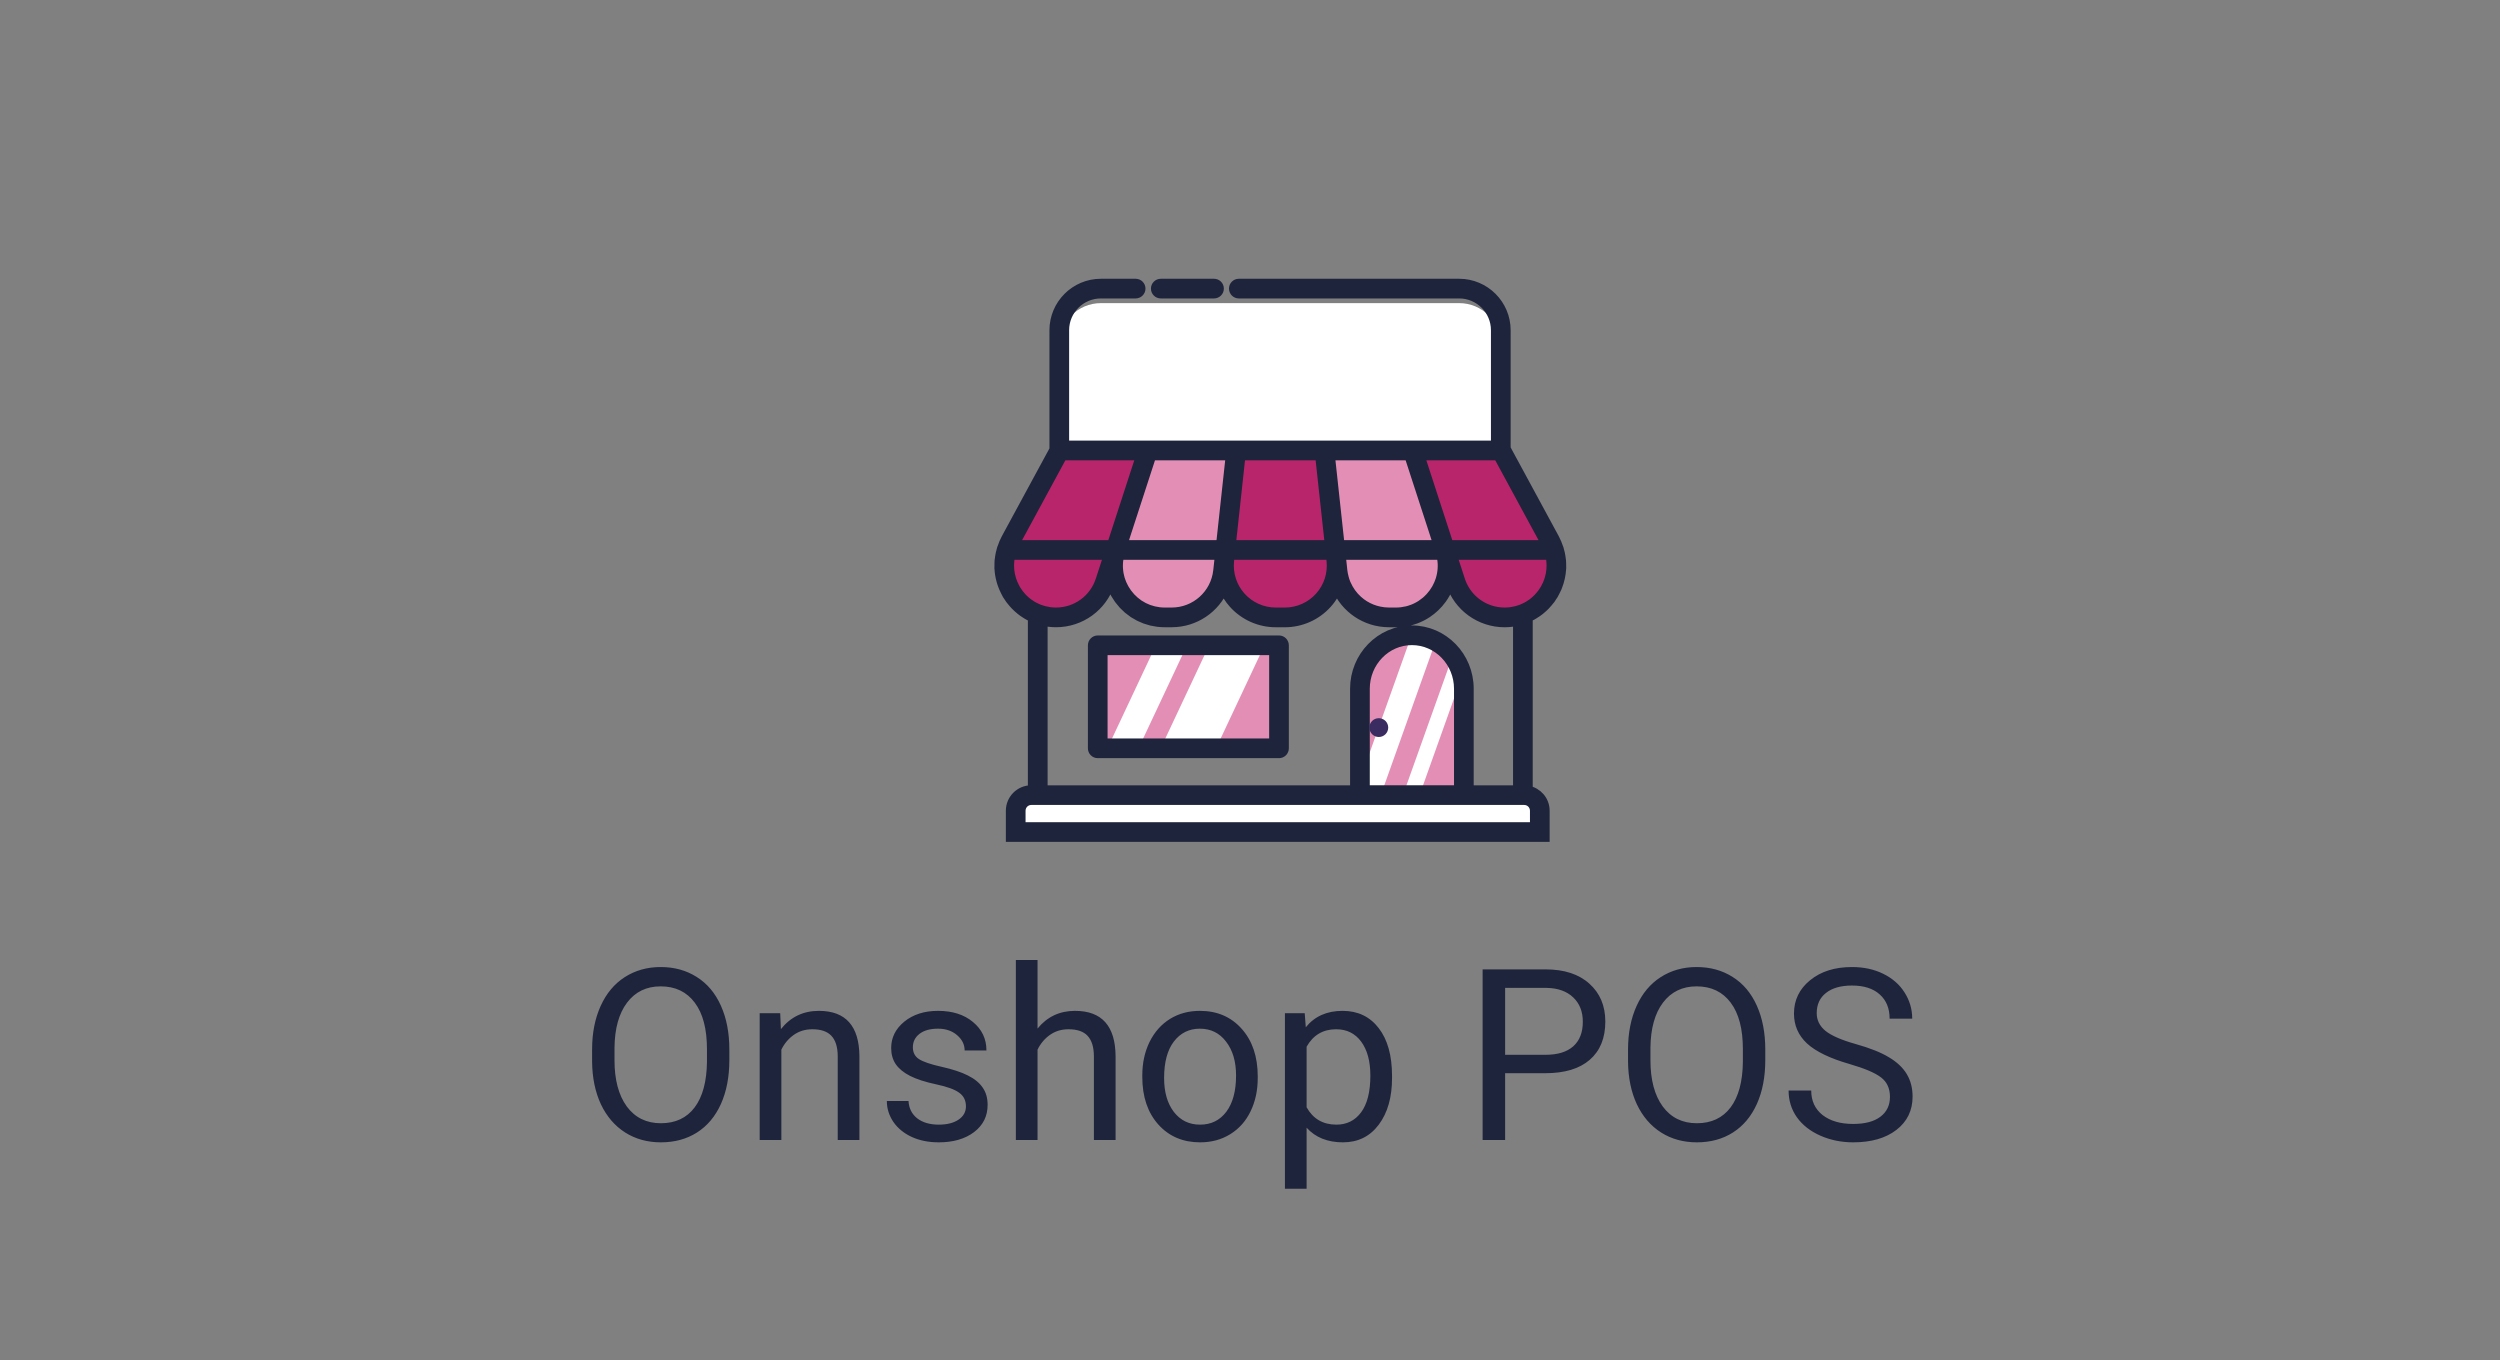 <svg width="125" height="68" viewBox="0 0 125 68" fill="none" xmlns="http://www.w3.org/2000/svg">
  <rect x="0" y="0" width="125" height="68" fill="#808080" stroke="none"/>
  <path d="M36.467 53.01C36.467 53.846 36.326 54.576 36.045 55.201C35.764 55.822 35.365 56.297 34.85 56.625C34.334 56.953 33.732 57.117 33.045 57.117C32.373 57.117 31.777 56.953 31.258 56.625C30.738 56.293 30.334 55.822 30.045 55.213C29.76 54.6 29.613 53.891 29.605 53.086V52.471C29.605 51.65 29.748 50.926 30.033 50.297C30.318 49.668 30.721 49.188 31.24 48.855C31.764 48.52 32.361 48.352 33.033 48.352C33.717 48.352 34.318 48.518 34.838 48.85C35.361 49.178 35.764 49.656 36.045 50.285C36.326 50.91 36.467 51.639 36.467 52.471V53.01ZM35.348 52.459C35.348 51.447 35.145 50.672 34.738 50.133C34.332 49.59 33.764 49.318 33.033 49.318C32.322 49.318 31.762 49.59 31.352 50.133C30.945 50.672 30.736 51.422 30.725 52.383V53.01C30.725 53.99 30.93 54.762 31.34 55.324C31.754 55.883 32.322 56.162 33.045 56.162C33.772 56.162 34.334 55.898 34.732 55.371C35.131 54.84 35.336 54.08 35.348 53.092V52.459ZM39.01 50.66L39.045 51.457C39.529 50.848 40.162 50.543 40.943 50.543C42.283 50.543 42.959 51.299 42.971 52.81V57H41.887V52.805C41.883 52.348 41.777 52.01 41.57 51.791C41.367 51.572 41.049 51.463 40.615 51.463C40.264 51.463 39.955 51.557 39.69 51.744C39.424 51.932 39.217 52.178 39.068 52.482V57H37.984V50.66H39.01ZM48.297 55.318C48.297 55.025 48.185 54.799 47.963 54.639C47.744 54.475 47.359 54.334 46.809 54.217C46.262 54.1 45.826 53.959 45.502 53.795C45.182 53.631 44.943 53.435 44.787 53.209C44.635 52.982 44.559 52.713 44.559 52.4C44.559 51.881 44.777 51.441 45.215 51.082C45.656 50.723 46.219 50.543 46.902 50.543C47.621 50.543 48.203 50.728 48.648 51.1C49.098 51.471 49.322 51.945 49.322 52.523H48.232C48.232 52.227 48.105 51.971 47.852 51.756C47.602 51.541 47.285 51.434 46.902 51.434C46.508 51.434 46.199 51.52 45.977 51.691C45.754 51.863 45.643 52.088 45.643 52.365C45.643 52.627 45.746 52.824 45.953 52.957C46.16 53.09 46.533 53.217 47.072 53.338C47.615 53.459 48.055 53.603 48.391 53.772C48.727 53.94 48.975 54.143 49.135 54.381C49.299 54.615 49.381 54.902 49.381 55.242C49.381 55.809 49.154 56.264 48.701 56.607C48.248 56.947 47.66 57.117 46.938 57.117C46.43 57.117 45.98 57.027 45.59 56.848C45.199 56.668 44.893 56.418 44.67 56.098C44.451 55.773 44.342 55.424 44.342 55.049H45.426C45.445 55.412 45.59 55.701 45.859 55.916C46.133 56.127 46.492 56.232 46.938 56.232C47.348 56.232 47.676 56.15 47.922 55.986C48.172 55.818 48.297 55.596 48.297 55.318ZM51.877 51.428C52.357 50.838 52.982 50.543 53.752 50.543C55.092 50.543 55.768 51.299 55.779 52.81V57H54.695V52.805C54.691 52.348 54.586 52.01 54.379 51.791C54.176 51.572 53.857 51.463 53.424 51.463C53.072 51.463 52.764 51.557 52.498 51.744C52.232 51.932 52.025 52.178 51.877 52.482V57H50.793V48H51.877V51.428ZM57.115 53.772C57.115 53.15 57.236 52.592 57.478 52.096C57.725 51.6 58.065 51.217 58.498 50.947C58.935 50.678 59.434 50.543 59.992 50.543C60.855 50.543 61.553 50.842 62.084 51.44C62.619 52.037 62.887 52.832 62.887 53.824V53.9C62.887 54.518 62.768 55.072 62.529 55.565C62.295 56.053 61.957 56.434 61.516 56.707C61.078 56.98 60.574 57.117 60.004 57.117C59.145 57.117 58.447 56.818 57.912 56.221C57.381 55.623 57.115 54.832 57.115 53.848V53.772ZM58.205 53.9C58.205 54.603 58.367 55.168 58.691 55.594C59.02 56.02 59.457 56.232 60.004 56.232C60.555 56.232 60.992 56.018 61.316 55.588C61.641 55.154 61.803 54.549 61.803 53.772C61.803 53.076 61.637 52.514 61.305 52.084C60.977 51.65 60.539 51.434 59.992 51.434C59.457 51.434 59.025 51.647 58.697 52.072C58.369 52.498 58.205 53.107 58.205 53.9ZM69.602 53.9C69.602 54.865 69.381 55.643 68.939 56.232C68.498 56.822 67.9 57.117 67.147 57.117C66.377 57.117 65.772 56.873 65.33 56.385V59.438H64.246V50.66H65.236L65.289 51.363C65.731 50.816 66.344 50.543 67.129 50.543C67.891 50.543 68.492 50.83 68.934 51.404C69.379 51.978 69.602 52.777 69.602 53.801V53.9ZM68.518 53.777C68.518 53.062 68.365 52.498 68.061 52.084C67.756 51.67 67.338 51.463 66.807 51.463C66.15 51.463 65.658 51.754 65.33 52.336V55.365C65.654 55.943 66.15 56.232 66.818 56.232C67.338 56.232 67.75 56.027 68.055 55.617C68.363 55.203 68.518 54.59 68.518 53.777ZM75.256 53.66V57H74.131V48.469H77.277C78.211 48.469 78.941 48.707 79.469 49.184C80 49.66 80.266 50.291 80.266 51.076C80.266 51.904 80.006 52.543 79.486 52.992C78.971 53.438 78.231 53.66 77.266 53.66H75.256ZM75.256 52.74H77.277C77.879 52.74 78.34 52.6 78.66 52.318C78.981 52.033 79.141 51.623 79.141 51.088C79.141 50.58 78.981 50.174 78.66 49.869C78.34 49.565 77.9 49.406 77.342 49.395H75.256V52.74ZM88.264 53.01C88.264 53.846 88.123 54.576 87.842 55.201C87.561 55.822 87.162 56.297 86.647 56.625C86.131 56.953 85.529 57.117 84.842 57.117C84.17 57.117 83.574 56.953 83.055 56.625C82.535 56.293 82.131 55.822 81.842 55.213C81.557 54.6 81.41 53.891 81.402 53.086V52.471C81.402 51.65 81.545 50.926 81.83 50.297C82.115 49.668 82.518 49.188 83.037 48.855C83.561 48.52 84.158 48.352 84.83 48.352C85.514 48.352 86.115 48.518 86.635 48.85C87.158 49.178 87.561 49.656 87.842 50.285C88.123 50.91 88.264 51.639 88.264 52.471V53.01ZM87.144 52.459C87.144 51.447 86.941 50.672 86.535 50.133C86.129 49.59 85.561 49.318 84.83 49.318C84.119 49.318 83.559 49.59 83.148 50.133C82.742 50.672 82.533 51.422 82.522 52.383V53.01C82.522 53.99 82.727 54.762 83.137 55.324C83.551 55.883 84.119 56.162 84.842 56.162C85.568 56.162 86.131 55.898 86.529 55.371C86.928 54.84 87.133 54.08 87.144 53.092V52.459ZM92.465 53.197C91.5 52.92 90.797 52.58 90.356 52.178C89.918 51.772 89.699 51.272 89.699 50.678C89.699 50.006 89.967 49.451 90.502 49.014C91.041 48.572 91.74 48.352 92.6 48.352C93.186 48.352 93.707 48.465 94.164 48.691C94.625 48.918 94.981 49.23 95.231 49.629C95.484 50.027 95.611 50.463 95.611 50.935H94.481C94.481 50.42 94.316 50.016 93.988 49.723C93.66 49.426 93.197 49.277 92.6 49.277C92.045 49.277 91.611 49.4 91.299 49.647C90.99 49.889 90.836 50.227 90.836 50.66C90.836 51.008 90.982 51.303 91.275 51.545C91.572 51.783 92.074 52.002 92.781 52.201C93.492 52.4 94.047 52.621 94.445 52.863C94.848 53.102 95.144 53.381 95.336 53.701C95.531 54.022 95.629 54.398 95.629 54.832C95.629 55.523 95.359 56.078 94.82 56.496C94.281 56.91 93.561 57.117 92.658 57.117C92.072 57.117 91.525 57.006 91.018 56.783C90.51 56.557 90.117 56.248 89.84 55.857C89.566 55.467 89.43 55.023 89.43 54.527H90.561C90.561 55.043 90.75 55.451 91.129 55.752C91.512 56.049 92.022 56.197 92.658 56.197C93.252 56.197 93.707 56.076 94.023 55.834C94.34 55.592 94.498 55.262 94.498 54.844C94.498 54.426 94.352 54.103 94.059 53.877C93.766 53.647 93.234 53.42 92.465 53.197Z" fill="#1E243C"/>
  <path d="M72.983 15.874H54.991C53.837 15.874 52.901 16.631 52.901 17.564V22.444H75.073V17.564C75.073 16.631 74.137 15.874 72.983 15.874Z" fill="white"/>
  <path d="M72.959 15.156H55.045C53.896 15.156 52.964 16.088 52.964 17.238V22.523H75.04V17.238C75.04 16.088 74.108 15.156 72.959 15.156Z" fill="white"/>
  <path d="M52.976 22.523L50.523 27.048C49.589 28.773 50.837 30.869 52.798 30.869C53.919 30.869 54.913 30.147 55.259 29.082L57.392 22.523H52.976Z" fill="#B9256A"/>
  <path d="M57.392 22.523L55.78 27.481C55.236 29.153 56.482 30.869 58.24 30.869H58.581C59.902 30.869 61.011 29.873 61.153 28.56L61.808 22.523H57.392Z" fill="#E38FB5"/>
  <path d="M66.224 22.523H61.808L61.215 28.002C61.049 29.533 62.248 30.869 63.787 30.869H64.246C65.785 30.869 66.984 29.533 66.818 28.002L66.224 22.523Z" fill="#B9256A"/>
  <path d="M70.64 22.523H66.224L66.878 28.56C67.021 29.873 68.129 30.869 69.451 30.869H69.791C71.549 30.869 72.796 29.153 72.252 27.481L70.64 22.523Z" fill="#E38FB5"/>
  <path d="M75.055 22.523H70.639L72.772 29.082C73.119 30.147 74.112 30.869 75.233 30.869C77.194 30.869 78.442 28.773 77.508 27.048L75.055 22.523Z" fill="#B9256A"/>
  <path d="M50.331 27.498C49.809 29.115 51.005 30.869 52.798 30.869C53.919 30.869 54.913 30.147 55.259 29.082L55.774 27.498H50.331V27.498Z" fill="#B9256A"/>
  <path d="M61.215 28.002C61.049 29.533 62.248 30.869 63.787 30.869H64.246C65.785 30.869 66.984 29.533 66.818 28.002L66.764 27.498H61.269L61.215 28.002Z" fill="#B9256A"/>
  <path d="M66.878 28.56C67.021 29.873 68.129 30.869 69.451 30.869H69.791C71.543 30.869 72.787 29.164 72.256 27.498H66.763L66.878 28.56Z" fill="#E38FB5"/>
  <path d="M72.772 29.082C73.119 30.147 74.112 30.869 75.233 30.869C77.027 30.869 78.223 29.115 77.699 27.498H72.257L72.772 29.082Z" fill="#B9256A"/>
  <path d="M54.887 32.266H63.95V37.416H54.887V32.266Z" fill="#E38FB5"/>
  <path d="M57.793 32.266L55.371 37.416H56.926L59.348 32.266H57.793Z" fill="white"/>
  <path d="M60.457 32.266L58.035 37.416H60.801L63.223 32.266H60.457Z" fill="white"/>
  <path d="M73.193 39.756H67.997V34.438C67.997 32.961 69.159 31.763 70.595 31.763C72.029 31.763 73.193 32.961 73.193 34.438V39.756Z" fill="#E38FB5"/>
  <path d="M71.783 32.061C71.427 31.872 71.023 31.763 70.595 31.763C70.589 31.763 70.583 31.764 70.577 31.764L67.997 38.998V39.756H69.039L71.783 32.061Z" fill="white"/>
  <path d="M70.977 39.756L73.109 33.776C73.019 33.409 72.855 33.073 72.635 32.785L70.148 39.756H70.977Z" fill="white"/>
  <path d="M76.991 41.601V40.534C76.991 40.104 76.643 39.756 76.212 39.756H51.564C51.134 39.756 50.786 40.104 50.786 40.534V41.601H76.991Z" fill="white"/>
  <path d="M55.775 27.498C55.245 29.164 56.487 30.869 58.24 30.869H58.581C59.902 30.869 61.011 29.873 61.153 28.56L61.269 27.498H55.775Z" fill="#E38FB5"/>
  <path d="M58.04 14.672H60.7C60.834 14.672 60.943 14.564 60.943 14.43C60.943 14.296 60.834 14.188 60.7 14.188H58.04C57.906 14.188 57.797 14.296 57.797 14.43C57.797 14.564 57.906 14.672 58.04 14.672Z" fill="#1E243C" stroke="#1E243C" stroke-width="0.5"/>
  <path d="M77.844 29.37C77.851 29.353 77.856 29.335 77.863 29.317C77.976 29.033 78.04 28.737 78.057 28.439C78.058 28.424 78.06 28.41 78.061 28.396C78.064 28.316 78.061 28.236 78.057 28.155C78.055 28.118 78.055 28.082 78.052 28.044C78.046 27.977 78.036 27.911 78.025 27.845C78.017 27.794 78.01 27.744 77.999 27.694C77.986 27.634 77.97 27.575 77.953 27.516C77.944 27.485 77.939 27.454 77.929 27.423C77.926 27.414 77.92 27.406 77.916 27.397C77.863 27.239 77.801 27.083 77.72 26.933L75.282 22.434V16.511C75.282 15.23 74.24 14.188 72.958 14.188H61.941C61.808 14.188 61.699 14.296 61.699 14.43C61.699 14.564 61.808 14.672 61.941 14.672H72.958C73.973 14.672 74.797 15.497 74.797 16.511V22.281H70.639H66.224H61.808H57.392H53.206V16.511C53.206 15.497 54.031 14.672 55.045 14.672H56.782C56.915 14.672 57.024 14.564 57.024 14.43C57.024 14.296 56.915 14.188 56.782 14.188H55.045C53.764 14.188 52.722 15.23 52.722 16.511V22.484L50.31 26.933C50.229 27.083 50.168 27.238 50.115 27.395C50.111 27.405 50.104 27.413 50.101 27.423C50.09 27.455 50.085 27.488 50.076 27.521C50.06 27.578 50.044 27.634 50.032 27.692C50.021 27.743 50.013 27.794 50.005 27.845C49.994 27.912 49.984 27.979 49.978 28.046C49.975 28.081 49.975 28.116 49.974 28.151C49.97 28.234 49.967 28.317 49.97 28.399C49.971 28.408 49.972 28.417 49.973 28.426C49.993 28.814 50.095 29.197 50.277 29.555C50.3 29.6 50.321 29.646 50.346 29.69C50.354 29.703 50.359 29.717 50.366 29.73C50.39 29.77 50.42 29.806 50.445 29.845C50.469 29.88 50.489 29.917 50.514 29.951C50.523 29.964 50.533 29.974 50.543 29.987C50.58 30.037 50.62 30.083 50.66 30.13C50.697 30.173 50.734 30.215 50.773 30.256C50.813 30.298 50.855 30.337 50.898 30.376C50.943 30.417 50.988 30.457 51.036 30.495C51.077 30.528 51.118 30.559 51.16 30.59C51.215 30.629 51.27 30.665 51.327 30.699C51.367 30.724 51.407 30.748 51.449 30.771C51.512 30.805 51.576 30.835 51.642 30.864C51.643 30.865 51.643 30.865 51.644 30.866V39.514H51.563C51.001 39.514 50.543 39.972 50.543 40.535V41.844H77.232V40.535C77.232 40.032 76.866 39.615 76.386 39.532V30.864C76.453 30.835 76.52 30.803 76.584 30.768C76.623 30.747 76.661 30.724 76.698 30.701C76.758 30.665 76.817 30.627 76.874 30.586C76.913 30.558 76.952 30.529 76.99 30.499C77.041 30.458 77.091 30.415 77.139 30.37C77.178 30.334 77.216 30.299 77.253 30.261C77.297 30.215 77.338 30.168 77.379 30.12C77.415 30.078 77.451 30.036 77.484 29.991C77.495 29.977 77.507 29.965 77.518 29.951C77.546 29.911 77.569 29.869 77.596 29.829C77.618 29.795 77.643 29.765 77.664 29.729C77.671 29.718 77.675 29.706 77.682 29.694C77.713 29.64 77.739 29.585 77.766 29.53C77.793 29.477 77.821 29.424 77.844 29.37ZM77.563 28.534C77.557 28.592 77.549 28.649 77.538 28.706C77.532 28.737 77.525 28.769 77.517 28.8C77.505 28.856 77.491 28.913 77.474 28.968C77.463 29.005 77.448 29.042 77.435 29.079C77.415 29.133 77.396 29.187 77.372 29.239C77.338 29.315 77.3 29.389 77.258 29.462C77.24 29.492 77.219 29.522 77.2 29.552C77.168 29.602 77.135 29.651 77.1 29.698C77.071 29.736 77.041 29.771 77.011 29.807C76.977 29.846 76.944 29.885 76.908 29.922C76.877 29.953 76.846 29.983 76.814 30.013C76.773 30.05 76.732 30.086 76.689 30.12C76.659 30.144 76.627 30.168 76.595 30.191C76.547 30.226 76.498 30.258 76.447 30.288C76.417 30.307 76.386 30.325 76.355 30.342C76.3 30.372 76.243 30.399 76.186 30.424C76.156 30.438 76.126 30.452 76.095 30.464C76.034 30.488 75.972 30.508 75.909 30.526C75.879 30.535 75.849 30.546 75.819 30.553C75.751 30.57 75.681 30.583 75.612 30.594C75.584 30.598 75.558 30.605 75.53 30.608C75.433 30.62 75.334 30.627 75.233 30.627C74.979 30.627 74.732 30.587 74.499 30.51C73.803 30.282 73.24 29.734 73.003 29.007L72.591 27.74H77.516C77.52 27.756 77.522 27.772 77.525 27.788C77.541 27.859 77.554 27.93 77.563 28.002C77.568 28.05 77.57 28.099 77.573 28.147C77.575 28.188 77.578 28.228 77.578 28.269C77.579 28.324 77.576 28.379 77.572 28.434C77.57 28.468 77.567 28.501 77.563 28.534ZM71.307 30.073C71.302 30.077 71.297 30.08 71.293 30.084C71.228 30.139 71.159 30.191 71.088 30.238C71.088 30.238 71.087 30.239 71.087 30.239C70.937 30.339 70.775 30.421 70.605 30.484C70.601 30.485 70.597 30.486 70.593 30.487C70.512 30.517 70.429 30.542 70.344 30.563C70.317 30.569 70.289 30.572 70.262 30.577C70.199 30.59 70.136 30.603 70.072 30.611C69.98 30.621 69.886 30.627 69.791 30.627H69.451C69.283 30.627 69.12 30.608 68.962 30.574C68.696 30.518 68.445 30.418 68.22 30.279C68.104 30.208 67.996 30.127 67.895 30.037C67.891 30.034 67.887 30.031 67.884 30.028C67.635 29.805 67.435 29.527 67.299 29.214C67.293 29.199 67.285 29.185 67.279 29.17C67.24 29.074 67.209 28.974 67.183 28.872C67.154 28.762 67.131 28.65 67.118 28.534L67.115 28.504L67.033 27.74H72.07C72.073 27.75 72.076 27.761 72.079 27.772C72.09 27.824 72.099 27.875 72.107 27.927C72.113 27.963 72.118 27.999 72.122 28.035C72.128 28.085 72.132 28.137 72.134 28.187C72.135 28.224 72.136 28.261 72.136 28.298C72.136 28.348 72.134 28.397 72.131 28.447C72.128 28.484 72.124 28.522 72.12 28.559C72.114 28.608 72.108 28.656 72.099 28.704C72.092 28.742 72.083 28.78 72.074 28.818C72.064 28.864 72.053 28.91 72.039 28.956C72.027 28.995 72.012 29.033 71.998 29.072C71.983 29.115 71.968 29.159 71.949 29.201C71.932 29.242 71.911 29.282 71.891 29.322C71.871 29.361 71.853 29.4 71.832 29.439C71.805 29.485 71.773 29.531 71.743 29.577C71.723 29.606 71.706 29.636 71.685 29.665C71.679 29.674 71.671 29.681 71.665 29.69C71.615 29.757 71.562 29.822 71.507 29.882C71.5 29.889 71.493 29.894 71.487 29.901C71.429 29.962 71.37 30.02 71.307 30.073ZM65.99 29.848C65.546 30.343 64.91 30.627 64.245 30.627H63.786C63.121 30.627 62.485 30.343 62.041 29.848C61.597 29.353 61.383 28.69 61.455 28.029L61.486 27.74H66.545L66.577 28.035C66.647 28.695 66.433 29.355 65.99 29.848ZM57.96 30.611C57.911 30.605 57.864 30.594 57.816 30.585C57.773 30.578 57.73 30.573 57.688 30.562C57.635 30.55 57.584 30.532 57.532 30.515C57.497 30.504 57.461 30.496 57.426 30.484C57.374 30.465 57.325 30.441 57.275 30.418C57.242 30.403 57.208 30.391 57.176 30.375C57.13 30.351 57.085 30.322 57.04 30.295C57.008 30.276 56.974 30.259 56.941 30.238C56.9 30.209 56.861 30.177 56.82 30.146C56.788 30.121 56.755 30.099 56.723 30.072C56.685 30.04 56.651 30.003 56.615 29.969C56.585 29.939 56.553 29.912 56.524 29.881C56.49 29.844 56.46 29.804 56.428 29.765C56.401 29.731 56.371 29.699 56.345 29.663C56.332 29.646 56.322 29.627 56.31 29.609C56.27 29.552 56.232 29.495 56.199 29.436C56.181 29.405 56.167 29.373 56.151 29.342C56.126 29.294 56.102 29.247 56.081 29.198C56.065 29.162 56.053 29.125 56.039 29.088C56.022 29.042 56.005 28.997 55.991 28.95C55.98 28.911 55.97 28.872 55.961 28.832C55.95 28.787 55.939 28.742 55.931 28.696C55.923 28.655 55.918 28.614 55.913 28.573C55.907 28.527 55.903 28.482 55.9 28.437C55.897 28.395 55.895 28.352 55.895 28.31C55.895 28.265 55.896 28.22 55.898 28.174C55.9 28.131 55.903 28.089 55.908 28.046C55.913 28.001 55.919 27.956 55.926 27.91C55.934 27.868 55.941 27.825 55.95 27.782C55.953 27.768 55.958 27.754 55.961 27.74H60.998L60.912 28.534C60.783 29.727 59.781 30.627 58.58 30.627H58.24C58.146 30.627 58.052 30.622 57.96 30.611ZM52.502 30.608C52.473 30.605 52.446 30.598 52.417 30.593C52.349 30.582 52.28 30.57 52.214 30.553C52.182 30.545 52.151 30.534 52.12 30.525C52.059 30.507 51.998 30.488 51.939 30.465C51.906 30.452 51.873 30.437 51.841 30.422C51.787 30.398 51.733 30.372 51.68 30.344C51.646 30.326 51.613 30.306 51.58 30.286C51.533 30.257 51.486 30.226 51.441 30.194C51.406 30.169 51.372 30.143 51.339 30.117C51.299 30.085 51.261 30.052 51.223 30.017C51.188 29.985 51.154 29.953 51.12 29.919C51.088 29.885 51.057 29.85 51.027 29.814C50.993 29.775 50.96 29.736 50.929 29.695C50.898 29.653 50.869 29.61 50.841 29.566C50.818 29.53 50.792 29.495 50.771 29.458C50.743 29.41 50.72 29.36 50.696 29.311C50.654 29.225 50.616 29.137 50.585 29.046C50.576 29.022 50.566 28.998 50.559 28.973C50.54 28.912 50.525 28.85 50.511 28.788C50.505 28.763 50.499 28.738 50.495 28.712C50.483 28.651 50.474 28.59 50.467 28.528C50.464 28.499 50.462 28.471 50.46 28.441C50.456 28.383 50.453 28.325 50.453 28.266C50.453 28.228 50.456 28.19 50.458 28.152C50.461 28.102 50.463 28.052 50.469 28.002C50.479 27.918 50.493 27.834 50.513 27.752C50.514 27.748 50.514 27.744 50.515 27.74H55.441L55.029 29.007C54.714 29.976 53.818 30.627 52.798 30.627C52.698 30.627 52.599 30.62 52.502 30.608ZM66.493 27.256H61.539L62.026 22.765H66.006L66.493 27.256ZM74.911 22.765L77.295 27.164C77.311 27.194 77.322 27.225 77.337 27.256H72.433L70.973 22.765H74.911ZM70.463 22.765L71.923 27.256H66.98L66.507 22.892L66.493 22.765H70.463ZM61.051 27.256H56.108L57.568 22.765H61.538L61.051 27.256ZM53.12 22.765H57.058L55.598 27.256H50.694C50.709 27.225 50.72 27.194 50.736 27.164L53.12 22.765ZM52.13 31.034C52.198 31.05 52.268 31.059 52.338 31.071C52.372 31.076 52.406 31.084 52.441 31.089C52.558 31.103 52.677 31.112 52.798 31.112C54.028 31.112 55.109 30.326 55.489 29.157L55.519 29.066C55.527 29.095 55.54 29.124 55.55 29.153C55.573 29.224 55.596 29.296 55.624 29.365C55.64 29.403 55.661 29.438 55.678 29.475C55.708 29.539 55.736 29.602 55.771 29.665C55.794 29.706 55.823 29.745 55.848 29.785C55.882 29.839 55.913 29.894 55.951 29.945L55.955 29.95C55.955 29.951 55.956 29.952 55.957 29.953C55.985 29.992 56.018 30.027 56.048 30.064C56.089 30.114 56.127 30.165 56.17 30.212C56.202 30.247 56.238 30.277 56.271 30.31C56.317 30.355 56.362 30.402 56.41 30.443C56.443 30.471 56.478 30.494 56.512 30.52C56.565 30.562 56.618 30.605 56.674 30.643C56.705 30.664 56.74 30.681 56.772 30.7C56.833 30.738 56.893 30.776 56.957 30.808C56.989 30.825 57.023 30.836 57.056 30.852C57.123 30.882 57.189 30.914 57.258 30.939C57.296 30.953 57.336 30.962 57.375 30.975C57.44 30.996 57.506 31.019 57.574 31.035C57.622 31.046 57.672 31.052 57.72 31.061C57.781 31.072 57.84 31.085 57.902 31.093C58.013 31.106 58.126 31.112 58.24 31.112H58.581C59.744 31.112 60.752 30.411 61.185 29.389C61.305 29.673 61.471 29.939 61.681 30.173C62.217 30.77 62.984 31.113 63.787 31.113H64.245C65.048 31.113 65.815 30.77 66.351 30.173C66.485 30.023 66.602 29.861 66.7 29.69C66.755 29.593 66.803 29.492 66.847 29.39C67.281 30.411 68.288 31.112 69.451 31.112H69.791C69.906 31.112 70.019 31.106 70.13 31.093C70.209 31.084 70.285 31.067 70.362 31.052C70.394 31.045 70.427 31.042 70.458 31.035C70.556 31.012 70.651 30.982 70.746 30.948C70.755 30.945 70.764 30.943 70.773 30.94C70.875 30.903 70.973 30.859 71.07 30.811C71.071 30.81 71.073 30.81 71.074 30.809C71.17 30.76 71.263 30.705 71.354 30.645C71.355 30.645 71.356 30.644 71.356 30.643C71.632 30.46 71.878 30.225 72.081 29.946C72.145 29.857 72.203 29.765 72.256 29.672C72.257 29.671 72.258 29.669 72.259 29.668C72.367 29.476 72.451 29.275 72.512 29.067L72.541 29.158C72.922 30.327 74.004 31.113 75.233 31.113C75.354 31.113 75.473 31.104 75.591 31.09C75.624 31.085 75.657 31.077 75.69 31.072C75.761 31.061 75.833 31.051 75.902 31.034V39.515H73.435V34.438C73.435 32.83 72.161 31.522 70.594 31.522C69.028 31.522 67.754 32.83 67.754 34.438V39.515H52.13V31.034ZM72.951 39.514H68.239V34.438C68.239 33.096 69.296 32.005 70.595 32.005C71.894 32.005 72.951 33.096 72.951 34.438L72.951 39.514ZM76.748 40.534V41.359H51.028V40.534C51.028 40.238 51.268 39.998 51.564 39.998H76.212C76.508 39.998 76.748 40.239 76.748 40.534Z" fill="#1E243C" stroke="#1E243C" stroke-width="0.5"/>
  <path d="M63.95 32.023H54.887C54.754 32.023 54.645 32.132 54.645 32.266V37.416C54.645 37.55 54.754 37.658 54.887 37.658H63.95C64.084 37.658 64.192 37.55 64.192 37.416V32.266C64.192 32.132 64.084 32.023 63.95 32.023ZM63.708 37.174H55.129V32.508H63.708V37.174Z" fill="#1E243C" stroke="#1E243C" stroke-width="0.5"/>
  <path d="M68.94 35.909C68.68 35.909 68.469 36.119 68.469 36.379C68.469 36.639 68.68 36.85 68.94 36.85C69.2 36.85 69.411 36.639 69.411 36.379C69.411 36.119 69.2 35.909 68.94 35.909Z" fill="#3A2C60"/>
</svg>
